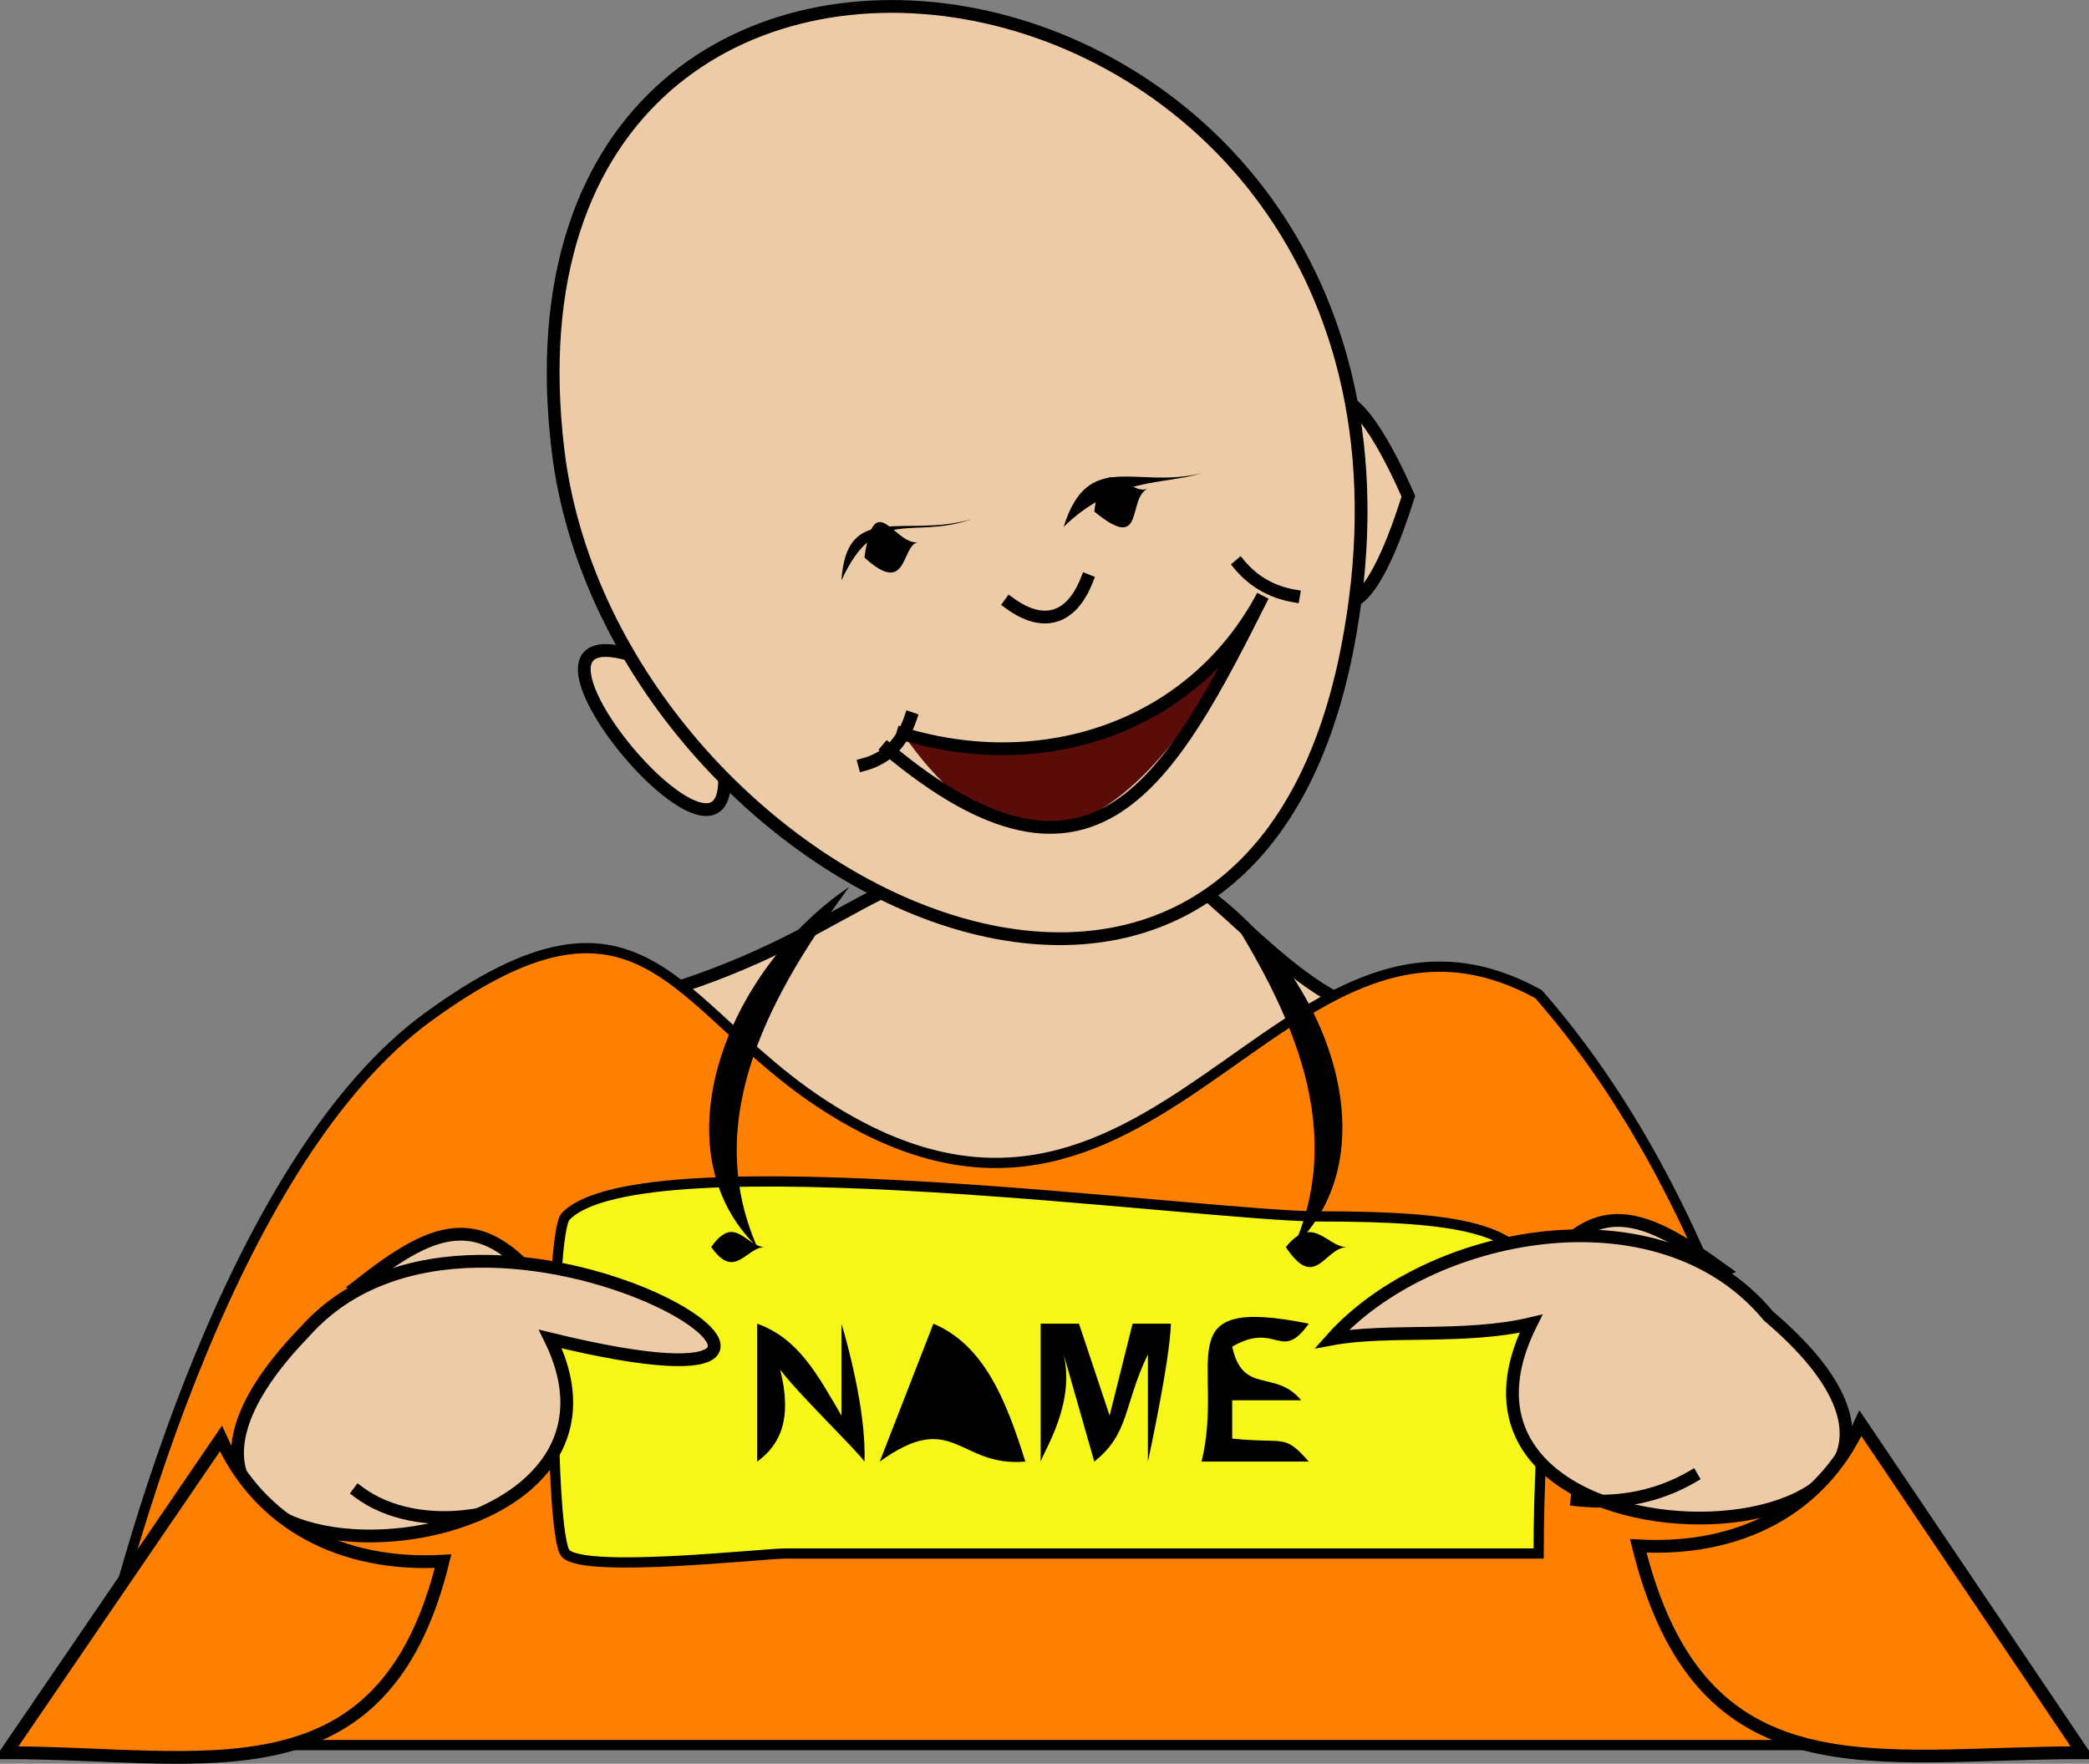 <svg xmlns="http://www.w3.org/2000/svg" xmlns:xlink="http://www.w3.org/1999/xlink" version="1.1" id="Layer_1" x="0px" y="0px" enable-background="new 0 0 822.05 841.89" xml:space="preserve" viewBox="307.81 336.94 204.5 172.66">
<rect x="307.81" y="336.94" width="204.5" height="172.66" fill="#808080" stroke="none"/>
<path fill-rule="evenodd" clip-rule="evenodd" fill="#EDCBA6" stroke="#000000" stroke-width="1.25" stroke-linecap="square" stroke-miterlimit="10" d="  M441.184,435.765c-9.116-2.889-17.328-16.605-25.102-16.383c-22.011,0.629-22.93,7.894-41.648,14.133  c-20.454,6.818-24.811,33,1.464,33C418.281,466.515,430.089,477.119,441.184,435.765z"/>
<path fill-rule="evenodd" clip-rule="evenodd" fill="#FF8000" stroke="#000000" stroke-linecap="square" stroke-miterlimit="10" d="  M458.434,434.265c-25.49-14.061-37.461,32.525-70.5,10.5c-14.202-9.468-17.314-23.513-38.25-8.25  c-18.386,13.404-29.524,50.592-33.75,71.25c57.75,0,115.5,0,173.25,0C482.763,482.273,476.116,454.51,458.434,434.265z"/>
<path fill-rule="evenodd" clip-rule="evenodd" fill="#EDCBA6" stroke="#000000" stroke-width="1.25" stroke-linecap="square" stroke-miterlimit="10" d="  M376.684,404.265C388.335,438.242,345.341,387.057,376.684,404.265L376.684,404.265z"/>
<path fill-rule="evenodd" clip-rule="evenodd" fill="#EDCBA6" stroke="#000000" stroke-width="1.25" stroke-linecap="square" stroke-miterlimit="10" d="  M445.684,385.515C434.466,421.066,430.7,351.638,445.684,385.515L445.684,385.515z"/>
<path fill-rule="evenodd" clip-rule="evenodd" fill="#EDCBA6" stroke="#000000" stroke-width="1.25" stroke-linecap="square" stroke-miterlimit="10" d="  M362.434,381.015c5.089,41.948,66.783,72.802,77.25,19.5C453.789,328.686,354.308,313.167,362.434,381.015z"/>
<path fill-rule="evenodd" clip-rule="evenodd" fill="#5A0C08" d="M396.184,408.765c13.798,4.186,28.42-0.638,35.25-13.5  C422.599,412.876,410.01,428.678,396.184,408.765z"/>
<path fill="none" stroke="#000000" stroke-width="1.25" stroke-linecap="square" stroke-miterlimit="10" d="M396.184,408.765  c13.798,4.186,28.42-0.638,35.25-13.5c-9.072,18.084-16.509,31.931-36.75,15"/>
<path fill-rule="evenodd" clip-rule="evenodd" d="M397.684,390.015c-1.665,0.26-0.958,5.435-5.25,1.5  C393.405,384.484,395.398,390.372,397.684,390.015z"/>
<path fill-rule="evenodd" clip-rule="evenodd" d="M402.934,387.765c-6.515,1.906-12.263-1.863-12.75,6  C393.558,386.335,397.043,389.833,402.934,387.765z"/>
<path fill-rule="evenodd" clip-rule="evenodd" d="M420.184,384.765c-2.093,0.961-0.193,6.415-5.25,2.25  C415.73,380.517,418.312,385.625,420.184,384.765z"/>
<path fill-rule="evenodd" clip-rule="evenodd" d="M425.434,383.265c-6.498,1.602-11.091-2.414-13.5,5.25  C416.984,383.589,421.782,384.417,425.434,383.265z"/>
<path fill="none" stroke="#000000" stroke-width="1.25" stroke-linecap="square" stroke-miterlimit="10" d="M406.684,396.015  c3.29,2.382,6,1.52,7.5-2.25"/>
<path fill-rule="evenodd" clip-rule="evenodd" fill="#5A0C08" d="M396.934,407.265C392.837,412.181,392.15,413.005,396.934,407.265  L396.934,407.265z"/>
<path fill="none" stroke="#000000" stroke-width="1.25" stroke-linecap="square" stroke-miterlimit="10" d="M396.934,407.265  c-0.793,2.339-2.265,3.889-4.5,4.5"/>
<path fill-rule="evenodd" clip-rule="evenodd" fill="#5A0C08" d="M434.434,395.265C429.029,392.586,428.115,392.134,434.434,395.265  L434.434,395.265z"/>
<path fill="none" stroke="#000000" stroke-width="1.25" stroke-linecap="square" stroke-miterlimit="10" d="M434.434,395.265  c-2.094-0.365-3.9-1.391-5.25-3"/>
<path fill-rule="evenodd" clip-rule="evenodd" fill="#F7F619" stroke="#000000" stroke-linecap="square" stroke-miterlimit="10" d="  M458.434,489.015c-24.582,0-49.164,0-73.746,0c-2.212,0-19.618,1.966-21.504,0c-1.603-1.671-1.603-31.329,0-33  c7.388-7.703,62.541,0,73.746,0C465.192,456.015,458.434,460.969,458.434,489.015z"/>
<path fill-rule="evenodd" clip-rule="evenodd" d="M381.934,480.015c0-4.5,0-9,0-13.5c3.997,1.445,5.836,4.854,8.25,9c0-3,0-6,0-9  c0.463,1.508,2.455,8.571,2.25,13.5c-0.886-1.252-6.381-6.52-8.25-9C385.372,475.712,384.268,478.321,381.934,480.015z"/>
<path fill-rule="evenodd" clip-rule="evenodd" d="M408.184,480.015c-6.562,0.574-7.022-5.229-14.25,0c1.75-4.5,3.5-9,5.25-13.5  C404.121,468.614,406.268,473.892,408.184,480.015z M402.934,474.765C397.267,469.25,400.131,472.038,402.934,474.765  L402.934,474.765z"/>
<path fill-rule="evenodd" clip-rule="evenodd" d="M409.684,480.015c0-4.5,0-9,0-13.5c1.25,0,2.5,0,3.75,0c1,3,2,6,3,9  c0.75-3,1.5-6,2.25-9c1.25,0,2.5,0,3.75,0c-0.112,3.72-2.199,13.241-2.25,13.5c0-3.5,0-7,0-10.5c-2.42,5.023-1.758,7.717-5.25,10.5  c-1-3.5-2-7-3-10.5C413.063,474.303,410.116,478.77,409.684,480.015z"/>
<path fill-rule="evenodd" clip-rule="evenodd" d="M425.434,480.015c2.341-9.545-3.731-16.369,10.5-13.5  c-2.762,3.85-3.132-0.281-7.5,2.25c1.036,4.78,4.216,2.164,6.75,5.25c-2.25,0-4.5,0-6.75,0c0,1.25,0,2.5,0,3.75  c5.232,0.544,5.04-0.536,7.5,2.25C432.434,480.015,428.934,480.015,425.434,480.015z"/>
<path fill-rule="evenodd" clip-rule="evenodd" fill="#EDCBA6" stroke="#000000" stroke-width="1.25" stroke-linecap="square" stroke-miterlimit="10" d="  M342.934,462.765c7.737-6.05,12.515-8.057,19.5,2.25C356.61,465.848,348.993,464.958,342.934,462.765z"/>
<path fill-rule="evenodd" clip-rule="evenodd" fill="#EDCBA6" stroke="#000000" stroke-width="1.25" stroke-linecap="square" stroke-miterlimit="10" d="  M337.684,467.265c17.717-19.826,64.484,10.638,24,0.75C373.951,493.017,311.108,494.69,337.684,467.265z"/>
<path fill-rule="evenodd" clip-rule="evenodd" fill="#EDCBA6" d="M342.934,483.015c3.461,0.998,6.32,3.033,11.25,2.25  C350.434,484.515,346.684,483.765,342.934,483.015z"/>
<path fill="none" stroke="#000000" stroke-width="1.25" stroke-linecap="square" stroke-miterlimit="10" d="M342.934,483.015  c2.821,2.115,7.021,2.922,11.25,2.25"/>
<path fill-rule="evenodd" clip-rule="evenodd" fill="#EDCBA6" stroke="#000000" stroke-width="1.25" stroke-linecap="square" stroke-miterlimit="10" d="  M476.434,461.265c-8.211-5.933-13.254-8.004-19.5,3C463.336,463.966,470.357,463.373,476.434,461.265z"/>
<path fill-rule="evenodd" clip-rule="evenodd" fill="#EDCBA6" stroke="#000000" stroke-width="1.25" stroke-linecap="square" stroke-miterlimit="10" d="  M480.934,465.765c-10.703-12.896-33.335-8.312-42.75,2.25c5.512-1.023,13.058,0.027,19.5-1.5  C444.308,493.299,510.239,490.675,480.934,465.765z"/>
<path fill-rule="evenodd" clip-rule="evenodd" fill="#EDCBA6" d="M473.434,481.515c-3.901,1.049-6.609,2.771-11.25,2.25  C465.934,483.015,469.684,482.265,473.434,481.515z"/>
<path fill="none" stroke="#000000" stroke-width="1.25" stroke-linecap="square" stroke-miterlimit="10" d="M473.434,481.515  c-3.298,1.92-7.21,2.704-11.25,2.25"/>
<path fill-rule="evenodd" clip-rule="evenodd" d="M382.684,459.015c-1.851,0-2.932,3.312-5.25,0  C379.751,455.704,380.833,459.015,382.684,459.015z"/>
<path fill-rule="evenodd" clip-rule="evenodd" d="M439.684,459.015c-2.24,0.064-3.103,4.377-6,0  C436.374,455.701,437.73,459.072,439.684,459.015z"/>
<path fill-rule="evenodd" clip-rule="evenodd" d="M390.934,423.765c-12.029,8.143-18.821,25.713-9,35.25  C376.275,446.154,383.671,433.642,390.934,423.765z"/>
<path fill-rule="evenodd" clip-rule="evenodd" d="M426.934,424.515c11.215,8.628,17.018,25.455,7.5,34.5  C439.895,446.731,433.552,434.737,426.934,424.515z"/>
<path fill-rule="evenodd" clip-rule="evenodd" fill="#FF8000" stroke="#000000" stroke-width="1.25" stroke-linecap="square" stroke-miterlimit="10" d="  M351.184,489.765c-9.914,0.557-17.95-3.61-21.75-12c-7,10.25-14,20.5-21,30.75C327.778,508.515,345.33,513.628,351.184,489.765z"/>
<path fill-rule="evenodd" clip-rule="evenodd" fill="#FF8000" stroke="#000000" stroke-width="1.25" stroke-linecap="square" stroke-miterlimit="10" d="  M489.934,476.265c-3.8,8.39-11.836,12.557-21.75,12c6.107,24.8,23.051,20.25,43.5,20.25  C504.434,497.765,497.184,487.015,489.934,476.265z"/>
</svg>